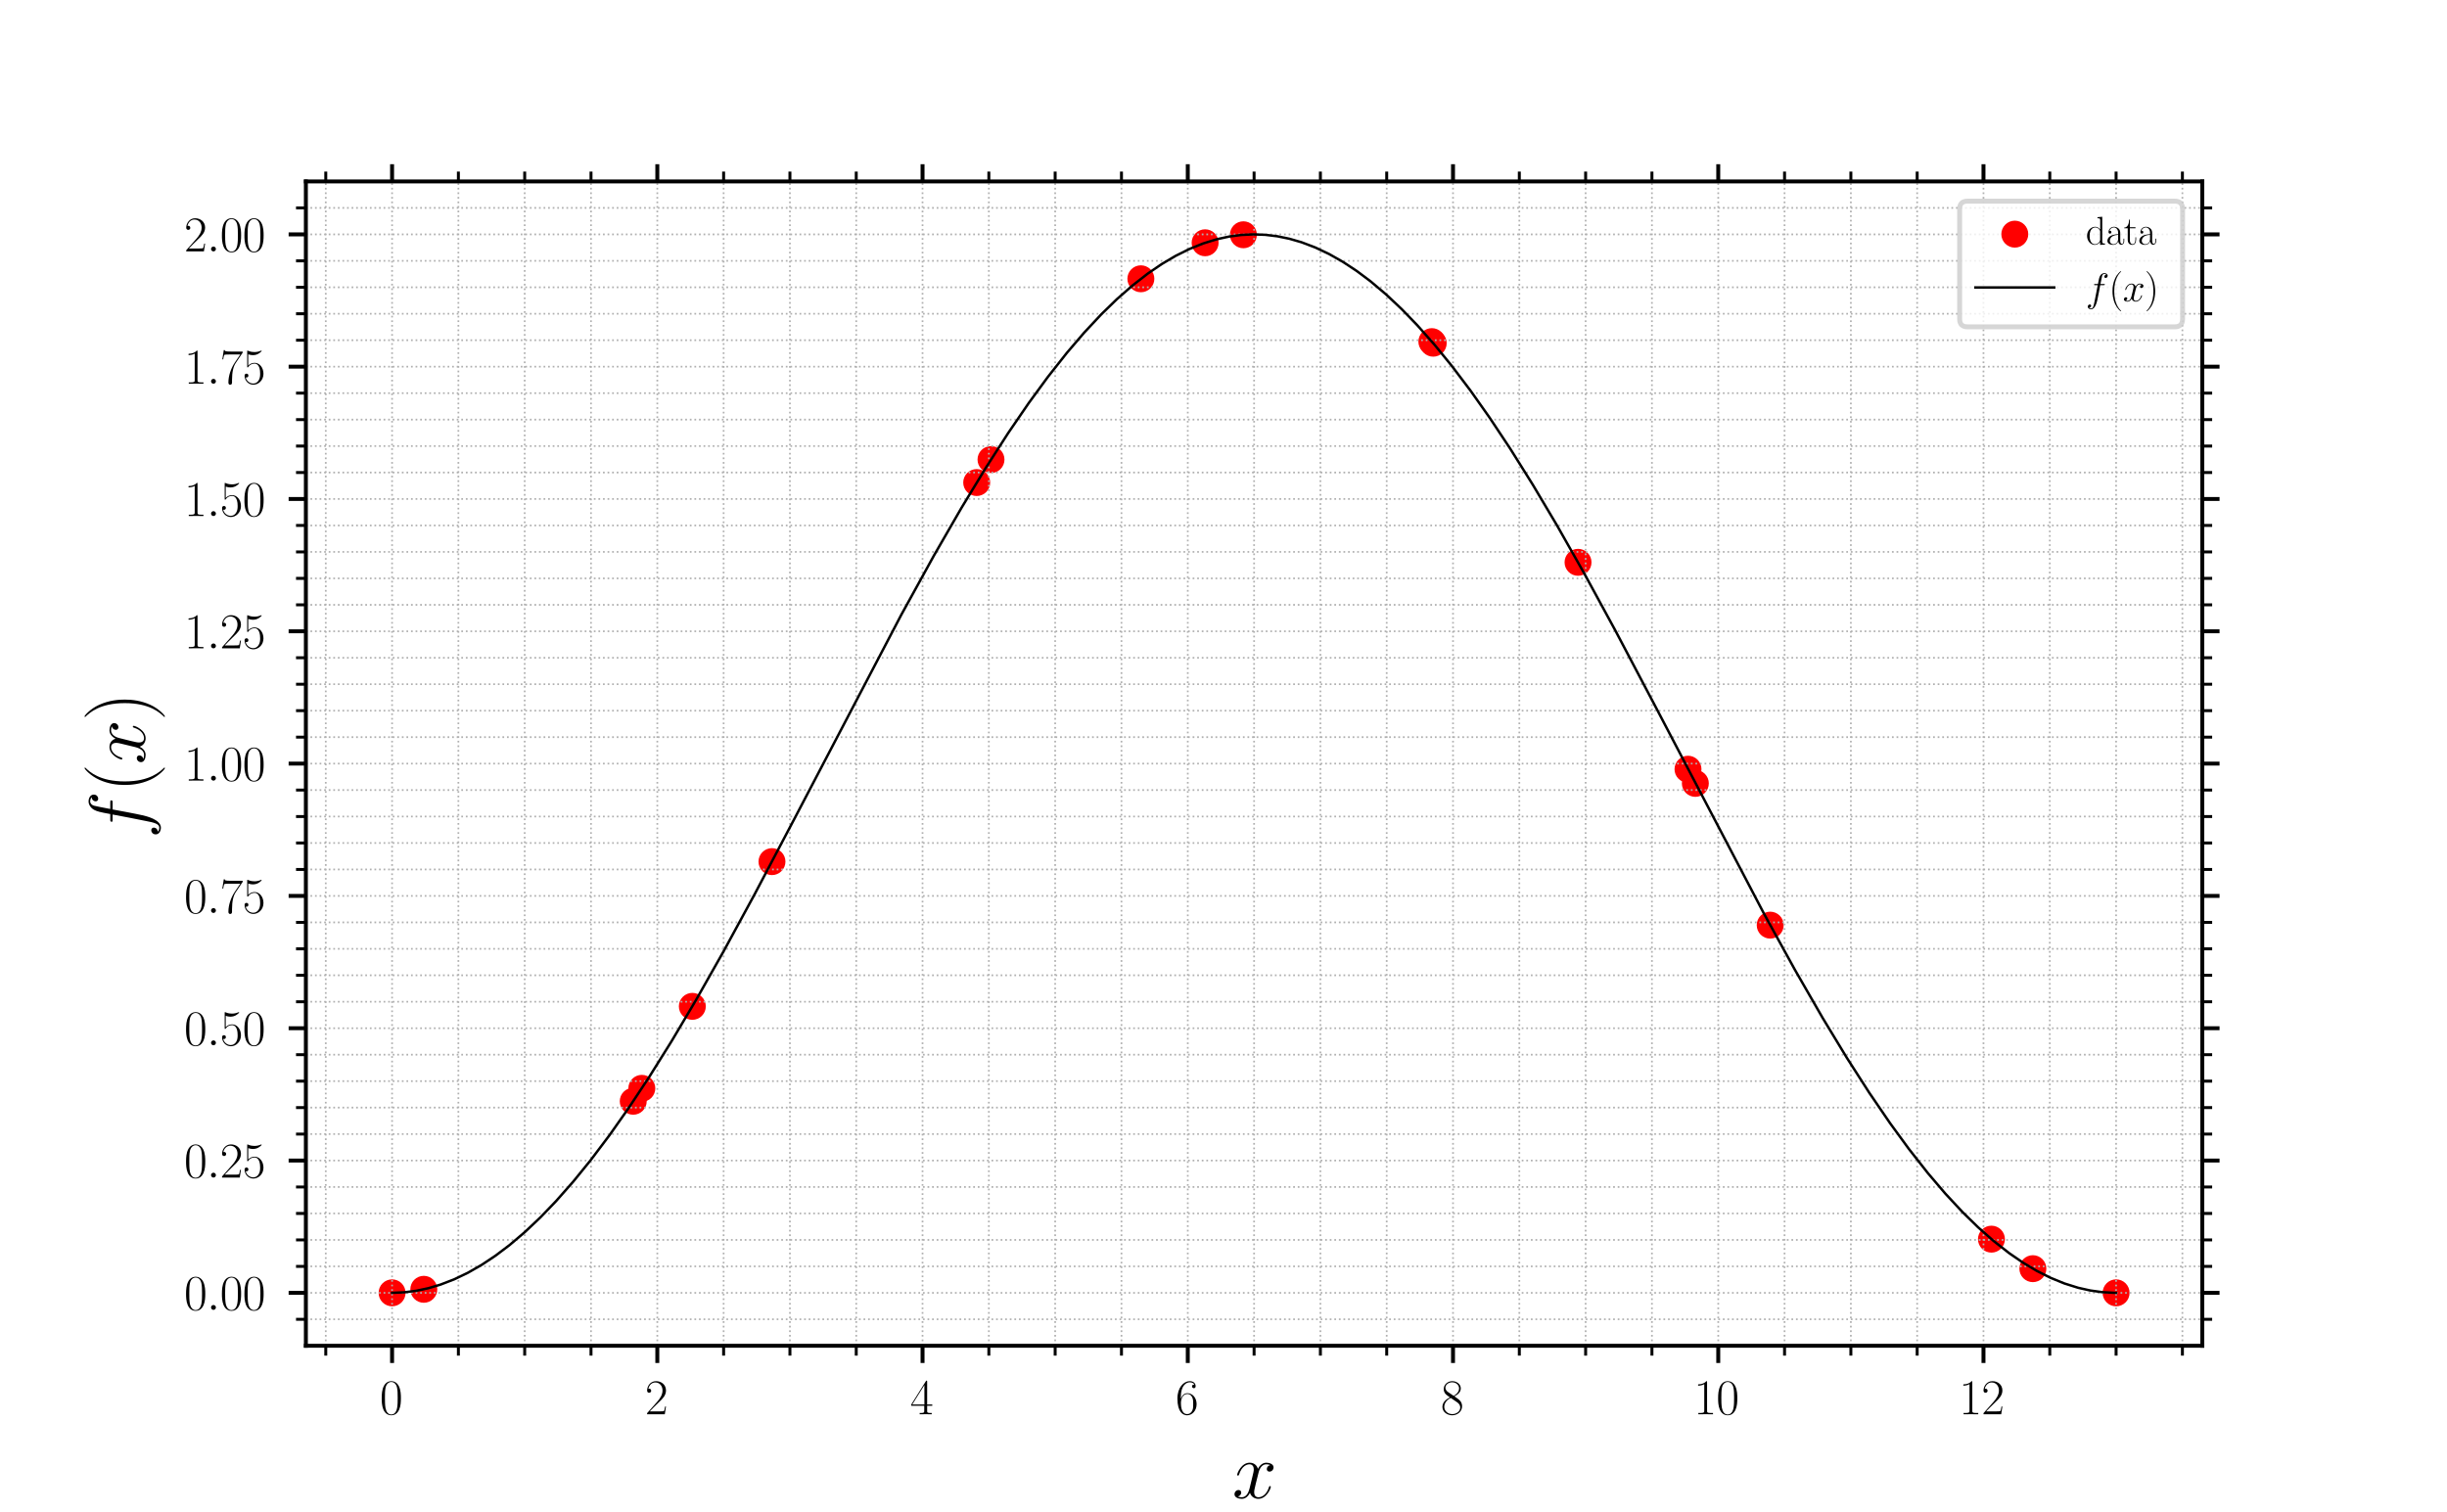 <?xml version="1.0" encoding="utf-8" standalone="no"?>
<!DOCTYPE svg PUBLIC "-//W3C//DTD SVG 1.1//EN"
  "http://www.w3.org/Graphics/SVG/1.1/DTD/svg11.dtd">
<svg xmlns:xlink="http://www.w3.org/1999/xlink" width="496.8pt" height="307.039pt" viewBox="0 0 496.8 307.039" xmlns="http://www.w3.org/2000/svg" version="1.1">
 <defs>
  <style type="text/css">*{stroke-linejoin: round; stroke-linecap: butt}</style>
 </defs>
 <g id="figure_1">
  <g id="patch_1">
   <path d="M 0 307.039 
L 496.8 307.039 
L 496.8 0 
L 0 0 
z
" style="fill: #ffffff"/>
  </g>
  <g id="axes_1">
   <g id="patch_2">
    <path d="M 62.1 273.265 
L 447.12 273.265 
L 447.12 36.845 
L 62.1 36.845 
z
" style="fill: #ffffff"/>
   </g>
   <g id="PathCollection_1">
    <defs>
     <path id="m6bc0738133" d="M 0 2.236 
C 0.593 2.236 1.162 2 1.581 1.581 
C 2 1.162 2.236 0.593 2.236 0 
C 2.236 -0.593 2 -1.162 1.581 -1.581 
C 1.162 -2 0.593 -2.236 0 -2.236 
C -0.593 -2.236 -1.162 -2 -1.581 -1.581 
C -2 -1.162 -2.236 -0.593 -2.236 0 
C -2.236 0.593 -2 1.162 -1.581 1.581 
C -1.162 2 -0.593 2.236 0 2.236 
z
" style="stroke: #ff0000"/>
    </defs>
    <g clip-path="url(#pf62a290cc5)">
     <use xlink:href="#m6bc0738133" x="79.601" y="262.519" style="fill: #ff0000; stroke: #ff0000"/>
     <use xlink:href="#m6bc0738133" x="86.042" y="261.801" style="fill: #ff0000; stroke: #ff0000"/>
     <use xlink:href="#m6bc0738133" x="128.562" y="223.617" style="fill: #ff0000; stroke: #ff0000"/>
     <use xlink:href="#m6bc0738133" x="130.305" y="220.995" style="fill: #ff0000; stroke: #ff0000"/>
     <use xlink:href="#m6bc0738133" x="140.56" y="204.347" style="fill: #ff0000; stroke: #ff0000"/>
     <use xlink:href="#m6bc0738133" x="156.728" y="174.958" style="fill: #ff0000; stroke: #ff0000"/>
     <use xlink:href="#m6bc0738133" x="201.197" y="93.317" style="fill: #ff0000; stroke: #ff0000"/>
     <use xlink:href="#m6bc0738133" x="198.293" y="97.984" style="fill: #ff0000; stroke: #ff0000"/>
     <use xlink:href="#m6bc0738133" x="231.624" y="56.609" style="fill: #ff0000; stroke: #ff0000"/>
     <use xlink:href="#m6bc0738133" x="244.668" y="49.297" style="fill: #ff0000; stroke: #ff0000"/>
     <use xlink:href="#m6bc0738133" x="252.437" y="47.672" style="fill: #ff0000; stroke: #ff0000"/>
     <use xlink:href="#m6bc0738133" x="290.703" y="69.368" style="fill: #ff0000; stroke: #ff0000"/>
     <use xlink:href="#m6bc0738133" x="290.978" y="69.689" style="fill: #ff0000; stroke: #ff0000"/>
     <use xlink:href="#m6bc0738133" x="320.38" y="114.183" style="fill: #ff0000; stroke: #ff0000"/>
     <use xlink:href="#m6bc0738133" x="342.705" y="156.193" style="fill: #ff0000; stroke: #ff0000"/>
     <use xlink:href="#m6bc0738133" x="344.197" y="159.071" style="fill: #ff0000; stroke: #ff0000"/>
     <use xlink:href="#m6bc0738133" x="359.393" y="187.855" style="fill: #ff0000; stroke: #ff0000"/>
     <use xlink:href="#m6bc0738133" x="404.31" y="251.617" style="fill: #ff0000; stroke: #ff0000"/>
     <use xlink:href="#m6bc0738133" x="412.721" y="257.612" style="fill: #ff0000; stroke: #ff0000"/>
     <use xlink:href="#m6bc0738133" x="429.619" y="262.519" style="fill: #ff0000; stroke: #ff0000"/>
    </g>
   </g>
   <g id="matplotlib.axis_1">
    <g id="xtick_1">
     <g id="line2d_1">
      <path d="M 79.601 273.265 
L 79.601 36.845 
" clip-path="url(#pf62a290cc5)" style="fill: none; stroke-dasharray: 0.35,0.578; stroke-dashoffset: 0; stroke: #b0b0b0; stroke-width: 0.35"/>
     </g>
     <g id="line2d_2">
      <defs>
       <path id="m9a55b931c9" d="M 0 0 
L 0 3.5 
" style="stroke: #000000; stroke-width: 0.8"/>
      </defs>
      <g>
       <use xlink:href="#m9a55b931c9" x="79.601" y="273.265" style="stroke: #000000; stroke-width: 0.8"/>
      </g>
     </g>
     <g id="line2d_3">
      <defs>
       <path id="mda2c287007" d="M 0 0 
L 0 -3.5 
" style="stroke: #000000; stroke-width: 0.8"/>
      </defs>
      <g>
       <use xlink:href="#mda2c287007" x="79.601" y="36.845" style="stroke: #000000; stroke-width: 0.8"/>
      </g>
     </g>
     <g id="text_1">
      <!-- $\mathdefault{0}$ -->
      <g transform="translate(77.11 287.183) scale(0.1 -0.1)">
       <defs>
        <path id="CMR17-30" d="M 2688 2038 
C 2688 2430 2682 3099 2413 3613 
C 2176 4063 1798 4224 1466 4224 
C 1158 4224 768 4082 525 3620 
C 269 3137 243 2539 243 2038 
C 243 1671 250 1112 448 623 
C 723 -39 1216 -128 1466 -128 
C 1760 -128 2208 -7 2470 604 
C 2662 1048 2688 1568 2688 2038 
z
M 1466 -26 
C 1056 -26 813 328 723 816 
C 653 1196 653 1749 653 2109 
C 653 2604 653 3015 736 3407 
C 858 3954 1216 4121 1466 4121 
C 1728 4121 2067 3947 2189 3420 
C 2272 3054 2278 2623 2278 2109 
C 2278 1691 2278 1176 2202 797 
C 2067 96 1690 -26 1466 -26 
z
" transform="scale(0.016)"/>
       </defs>
       <use xlink:href="#CMR17-30" transform="scale(0.996)"/>
      </g>
     </g>
    </g>
    <g id="xtick_2">
     <g id="line2d_4">
      <path d="M 133.45 273.265 
L 133.45 36.845 
" clip-path="url(#pf62a290cc5)" style="fill: none; stroke-dasharray: 0.35,0.578; stroke-dashoffset: 0; stroke: #b0b0b0; stroke-width: 0.35"/>
     </g>
     <g id="line2d_5">
      <g>
       <use xlink:href="#m9a55b931c9" x="133.45" y="273.265" style="stroke: #000000; stroke-width: 0.8"/>
      </g>
     </g>
     <g id="line2d_6">
      <g>
       <use xlink:href="#mda2c287007" x="133.45" y="36.845" style="stroke: #000000; stroke-width: 0.8"/>
      </g>
     </g>
     <g id="text_2">
      <!-- $\mathdefault{2}$ -->
      <g transform="translate(130.959 287.183) scale(0.1 -0.1)">
       <defs>
        <path id="CMR17-32" d="M 2669 990 
L 2554 990 
C 2490 537 2438 460 2413 422 
C 2381 371 1920 371 1830 371 
L 602 371 
C 832 620 1280 1073 1824 1596 
C 2214 1966 2669 2400 2669 3033 
C 2669 3788 2067 4224 1395 4224 
C 691 4224 262 3603 262 3027 
C 262 2777 448 2745 525 2745 
C 589 2745 781 2783 781 3007 
C 781 3206 614 3264 525 3264 
C 486 3264 448 3257 422 3244 
C 544 3788 915 4057 1306 4057 
C 1862 4057 2227 3616 2227 3033 
C 2227 2477 1901 1998 1536 1583 
L 262 147 
L 262 0 
L 2515 0 
L 2669 990 
z
" transform="scale(0.016)"/>
       </defs>
       <use xlink:href="#CMR17-32" transform="scale(0.996)"/>
      </g>
     </g>
    </g>
    <g id="xtick_3">
     <g id="line2d_7">
      <path d="M 187.299 273.265 
L 187.299 36.845 
" clip-path="url(#pf62a290cc5)" style="fill: none; stroke-dasharray: 0.35,0.578; stroke-dashoffset: 0; stroke: #b0b0b0; stroke-width: 0.35"/>
     </g>
     <g id="line2d_8">
      <g>
       <use xlink:href="#m9a55b931c9" x="187.299" y="273.265" style="stroke: #000000; stroke-width: 0.8"/>
      </g>
     </g>
     <g id="line2d_9">
      <g>
       <use xlink:href="#mda2c287007" x="187.299" y="36.845" style="stroke: #000000; stroke-width: 0.8"/>
      </g>
     </g>
     <g id="text_3">
      <!-- $\mathdefault{4}$ -->
      <g transform="translate(184.808 287.183) scale(0.1 -0.1)">
       <defs>
        <path id="CMR17-34" d="M 2150 4147 
C 2150 4281 2144 4288 2029 4288 
L 128 1254 
L 128 1088 
L 1779 1088 
L 1779 460 
C 1779 230 1766 166 1318 166 
L 1197 166 
L 1197 0 
C 1402 12 1747 12 1965 12 
C 2182 12 2528 12 2733 0 
L 2733 166 
L 2611 166 
C 2163 166 2150 230 2150 460 
L 2150 1088 
L 2803 1088 
L 2803 1254 
L 2150 1254 
L 2150 4147 
z
M 1798 3723 
L 1798 1254 
L 256 1254 
L 1798 3723 
z
" transform="scale(0.016)"/>
       </defs>
       <use xlink:href="#CMR17-34" transform="scale(0.996)"/>
      </g>
     </g>
    </g>
    <g id="xtick_4">
     <g id="line2d_10">
      <path d="M 241.148 273.265 
L 241.148 36.845 
" clip-path="url(#pf62a290cc5)" style="fill: none; stroke-dasharray: 0.35,0.578; stroke-dashoffset: 0; stroke: #b0b0b0; stroke-width: 0.35"/>
     </g>
     <g id="line2d_11">
      <g>
       <use xlink:href="#m9a55b931c9" x="241.148" y="273.265" style="stroke: #000000; stroke-width: 0.8"/>
      </g>
     </g>
     <g id="line2d_12">
      <g>
       <use xlink:href="#mda2c287007" x="241.148" y="36.845" style="stroke: #000000; stroke-width: 0.8"/>
      </g>
     </g>
     <g id="text_4">
      <!-- $\mathdefault{6}$ -->
      <g transform="translate(238.657 287.183) scale(0.1 -0.1)">
       <defs>
        <path id="CMR17-36" d="M 678 2198 
C 678 3712 1395 4076 1811 4076 
C 1946 4076 2272 4049 2400 3782 
C 2298 3782 2106 3782 2106 3558 
C 2106 3385 2246 3328 2336 3328 
C 2394 3328 2566 3353 2566 3571 
C 2566 3987 2246 4224 1805 4224 
C 1043 4224 243 3411 243 2011 
C 243 257 966 -128 1478 -128 
C 2099 -128 2688 431 2688 1295 
C 2688 2101 2170 2688 1517 2688 
C 1126 2688 838 2430 678 1979 
L 678 2198 
z
M 1478 25 
C 691 25 691 1212 691 1450 
C 691 1914 909 2585 1504 2585 
C 1613 2585 1926 2585 2138 2140 
C 2253 1889 2253 1624 2253 1302 
C 2253 954 2253 696 2118 438 
C 1978 173 1773 25 1478 25 
z
" transform="scale(0.016)"/>
       </defs>
       <use xlink:href="#CMR17-36" transform="scale(0.996)"/>
      </g>
     </g>
    </g>
    <g id="xtick_5">
     <g id="line2d_13">
      <path d="M 294.997 273.265 
L 294.997 36.845 
" clip-path="url(#pf62a290cc5)" style="fill: none; stroke-dasharray: 0.35,0.578; stroke-dashoffset: 0; stroke: #b0b0b0; stroke-width: 0.35"/>
     </g>
     <g id="line2d_14">
      <g>
       <use xlink:href="#m9a55b931c9" x="294.997" y="273.265" style="stroke: #000000; stroke-width: 0.8"/>
      </g>
     </g>
     <g id="line2d_15">
      <g>
       <use xlink:href="#mda2c287007" x="294.997" y="36.845" style="stroke: #000000; stroke-width: 0.8"/>
      </g>
     </g>
     <g id="text_5">
      <!-- $\mathdefault{8}$ -->
      <g transform="translate(292.506 287.183) scale(0.1 -0.1)">
       <defs>
        <path id="CMR17-38" d="M 1741 2289 
C 2144 2494 2554 2803 2554 3298 
C 2554 3884 1990 4224 1472 4224 
C 890 4224 378 3800 378 3215 
C 378 3054 416 2777 666 2533 
C 730 2469 998 2276 1171 2154 
C 883 2006 211 1652 211 945 
C 211 282 838 -128 1459 -128 
C 2144 -128 2720 366 2720 1022 
C 2720 1607 2330 1877 2074 2051 
L 1741 2289 
z
M 902 2855 
C 851 2887 595 3086 595 3388 
C 595 3781 998 4076 1459 4076 
C 1965 4076 2336 3716 2336 3298 
C 2336 2700 1670 2359 1638 2359 
C 1632 2359 1626 2359 1574 2398 
L 902 2855 
z
M 2080 1536 
C 2176 1466 2483 1253 2483 861 
C 2483 385 2010 25 1472 25 
C 890 25 448 443 448 951 
C 448 1459 838 1884 1280 2083 
L 2080 1536 
z
" transform="scale(0.016)"/>
       </defs>
       <use xlink:href="#CMR17-38" transform="scale(0.996)"/>
      </g>
     </g>
    </g>
    <g id="xtick_6">
     <g id="line2d_16">
      <path d="M 348.846 273.265 
L 348.846 36.845 
" clip-path="url(#pf62a290cc5)" style="fill: none; stroke-dasharray: 0.35,0.578; stroke-dashoffset: 0; stroke: #b0b0b0; stroke-width: 0.35"/>
     </g>
     <g id="line2d_17">
      <g>
       <use xlink:href="#m9a55b931c9" x="348.846" y="273.265" style="stroke: #000000; stroke-width: 0.8"/>
      </g>
     </g>
     <g id="line2d_18">
      <g>
       <use xlink:href="#mda2c287007" x="348.846" y="36.845" style="stroke: #000000; stroke-width: 0.8"/>
      </g>
     </g>
     <g id="text_6">
      <!-- $\mathdefault{10}$ -->
      <g transform="translate(343.864 287.183) scale(0.1 -0.1)">
       <defs>
        <path id="CMR17-31" d="M 1702 4083 
C 1702 4217 1696 4224 1606 4224 
C 1357 3927 979 3833 621 3820 
C 602 3820 570 3820 563 3808 
C 557 3795 557 3782 557 3648 
C 755 3648 1088 3686 1344 3839 
L 1344 467 
C 1344 243 1331 166 781 166 
L 589 166 
L 589 0 
C 896 6 1216 12 1523 12 
C 1830 12 2150 6 2458 0 
L 2458 166 
L 2266 166 
C 1715 166 1702 236 1702 467 
L 1702 4083 
z
" transform="scale(0.016)"/>
       </defs>
       <use xlink:href="#CMR17-31" transform="scale(0.996)"/>
       <use xlink:href="#CMR17-30" transform="translate(45.69 0) scale(0.996)"/>
      </g>
     </g>
    </g>
    <g id="xtick_7">
     <g id="line2d_19">
      <path d="M 402.695 273.265 
L 402.695 36.845 
" clip-path="url(#pf62a290cc5)" style="fill: none; stroke-dasharray: 0.35,0.578; stroke-dashoffset: 0; stroke: #b0b0b0; stroke-width: 0.35"/>
     </g>
     <g id="line2d_20">
      <g>
       <use xlink:href="#m9a55b931c9" x="402.695" y="273.265" style="stroke: #000000; stroke-width: 0.8"/>
      </g>
     </g>
     <g id="line2d_21">
      <g>
       <use xlink:href="#mda2c287007" x="402.695" y="36.845" style="stroke: #000000; stroke-width: 0.8"/>
      </g>
     </g>
     <g id="text_7">
      <!-- $\mathdefault{12}$ -->
      <g transform="translate(397.713 287.183) scale(0.1 -0.1)">
       <use xlink:href="#CMR17-31" transform="scale(0.996)"/>
       <use xlink:href="#CMR17-32" transform="translate(45.69 0) scale(0.996)"/>
      </g>
     </g>
    </g>
    <g id="xtick_8">
     <g id="line2d_22">
      <path d="M 66.139 273.265 
L 66.139 36.845 
" clip-path="url(#pf62a290cc5)" style="fill: none; stroke-dasharray: 0.35,0.578; stroke-dashoffset: 0; stroke: #b0b0b0; stroke-width: 0.35"/>
     </g>
     <g id="line2d_23">
      <defs>
       <path id="m9d33658f8c" d="M 0 0 
L 0 2 
" style="stroke: #000000; stroke-width: 0.6"/>
      </defs>
      <g>
       <use xlink:href="#m9d33658f8c" x="66.139" y="273.265" style="stroke: #000000; stroke-width: 0.6"/>
      </g>
     </g>
     <g id="line2d_24">
      <defs>
       <path id="mc6aecfa0c1" d="M 0 0 
L 0 -2 
" style="stroke: #000000; stroke-width: 0.6"/>
      </defs>
      <g>
       <use xlink:href="#mc6aecfa0c1" x="66.139" y="36.845" style="stroke: #000000; stroke-width: 0.6"/>
      </g>
     </g>
    </g>
    <g id="xtick_9">
     <g id="line2d_25">
      <path d="M 93.063 273.265 
L 93.063 36.845 
" clip-path="url(#pf62a290cc5)" style="fill: none; stroke-dasharray: 0.35,0.578; stroke-dashoffset: 0; stroke: #b0b0b0; stroke-width: 0.35"/>
     </g>
     <g id="line2d_26">
      <g>
       <use xlink:href="#m9d33658f8c" x="93.063" y="273.265" style="stroke: #000000; stroke-width: 0.6"/>
      </g>
     </g>
     <g id="line2d_27">
      <g>
       <use xlink:href="#mc6aecfa0c1" x="93.063" y="36.845" style="stroke: #000000; stroke-width: 0.6"/>
      </g>
     </g>
    </g>
    <g id="xtick_10">
     <g id="line2d_28">
      <path d="M 106.525 273.265 
L 106.525 36.845 
" clip-path="url(#pf62a290cc5)" style="fill: none; stroke-dasharray: 0.35,0.578; stroke-dashoffset: 0; stroke: #b0b0b0; stroke-width: 0.35"/>
     </g>
     <g id="line2d_29">
      <g>
       <use xlink:href="#m9d33658f8c" x="106.525" y="273.265" style="stroke: #000000; stroke-width: 0.6"/>
      </g>
     </g>
     <g id="line2d_30">
      <g>
       <use xlink:href="#mc6aecfa0c1" x="106.525" y="36.845" style="stroke: #000000; stroke-width: 0.6"/>
      </g>
     </g>
    </g>
    <g id="xtick_11">
     <g id="line2d_31">
      <path d="M 119.988 273.265 
L 119.988 36.845 
" clip-path="url(#pf62a290cc5)" style="fill: none; stroke-dasharray: 0.35,0.578; stroke-dashoffset: 0; stroke: #b0b0b0; stroke-width: 0.35"/>
     </g>
     <g id="line2d_32">
      <g>
       <use xlink:href="#m9d33658f8c" x="119.988" y="273.265" style="stroke: #000000; stroke-width: 0.6"/>
      </g>
     </g>
     <g id="line2d_33">
      <g>
       <use xlink:href="#mc6aecfa0c1" x="119.988" y="36.845" style="stroke: #000000; stroke-width: 0.6"/>
      </g>
     </g>
    </g>
    <g id="xtick_12">
     <g id="line2d_34">
      <path d="M 146.912 273.265 
L 146.912 36.845 
" clip-path="url(#pf62a290cc5)" style="fill: none; stroke-dasharray: 0.35,0.578; stroke-dashoffset: 0; stroke: #b0b0b0; stroke-width: 0.35"/>
     </g>
     <g id="line2d_35">
      <g>
       <use xlink:href="#m9d33658f8c" x="146.912" y="273.265" style="stroke: #000000; stroke-width: 0.6"/>
      </g>
     </g>
     <g id="line2d_36">
      <g>
       <use xlink:href="#mc6aecfa0c1" x="146.912" y="36.845" style="stroke: #000000; stroke-width: 0.6"/>
      </g>
     </g>
    </g>
    <g id="xtick_13">
     <g id="line2d_37">
      <path d="M 160.374 273.265 
L 160.374 36.845 
" clip-path="url(#pf62a290cc5)" style="fill: none; stroke-dasharray: 0.35,0.578; stroke-dashoffset: 0; stroke: #b0b0b0; stroke-width: 0.35"/>
     </g>
     <g id="line2d_38">
      <g>
       <use xlink:href="#m9d33658f8c" x="160.374" y="273.265" style="stroke: #000000; stroke-width: 0.6"/>
      </g>
     </g>
     <g id="line2d_39">
      <g>
       <use xlink:href="#mc6aecfa0c1" x="160.374" y="36.845" style="stroke: #000000; stroke-width: 0.6"/>
      </g>
     </g>
    </g>
    <g id="xtick_14">
     <g id="line2d_40">
      <path d="M 173.837 273.265 
L 173.837 36.845 
" clip-path="url(#pf62a290cc5)" style="fill: none; stroke-dasharray: 0.35,0.578; stroke-dashoffset: 0; stroke: #b0b0b0; stroke-width: 0.35"/>
     </g>
     <g id="line2d_41">
      <g>
       <use xlink:href="#m9d33658f8c" x="173.837" y="273.265" style="stroke: #000000; stroke-width: 0.6"/>
      </g>
     </g>
     <g id="line2d_42">
      <g>
       <use xlink:href="#mc6aecfa0c1" x="173.837" y="36.845" style="stroke: #000000; stroke-width: 0.6"/>
      </g>
     </g>
    </g>
    <g id="xtick_15">
     <g id="line2d_43">
      <path d="M 200.761 273.265 
L 200.761 36.845 
" clip-path="url(#pf62a290cc5)" style="fill: none; stroke-dasharray: 0.35,0.578; stroke-dashoffset: 0; stroke: #b0b0b0; stroke-width: 0.35"/>
     </g>
     <g id="line2d_44">
      <g>
       <use xlink:href="#m9d33658f8c" x="200.761" y="273.265" style="stroke: #000000; stroke-width: 0.6"/>
      </g>
     </g>
     <g id="line2d_45">
      <g>
       <use xlink:href="#mc6aecfa0c1" x="200.761" y="36.845" style="stroke: #000000; stroke-width: 0.6"/>
      </g>
     </g>
    </g>
    <g id="xtick_16">
     <g id="line2d_46">
      <path d="M 214.223 273.265 
L 214.223 36.845 
" clip-path="url(#pf62a290cc5)" style="fill: none; stroke-dasharray: 0.35,0.578; stroke-dashoffset: 0; stroke: #b0b0b0; stroke-width: 0.35"/>
     </g>
     <g id="line2d_47">
      <g>
       <use xlink:href="#m9d33658f8c" x="214.223" y="273.265" style="stroke: #000000; stroke-width: 0.6"/>
      </g>
     </g>
     <g id="line2d_48">
      <g>
       <use xlink:href="#mc6aecfa0c1" x="214.223" y="36.845" style="stroke: #000000; stroke-width: 0.6"/>
      </g>
     </g>
    </g>
    <g id="xtick_17">
     <g id="line2d_49">
      <path d="M 227.686 273.265 
L 227.686 36.845 
" clip-path="url(#pf62a290cc5)" style="fill: none; stroke-dasharray: 0.35,0.578; stroke-dashoffset: 0; stroke: #b0b0b0; stroke-width: 0.35"/>
     </g>
     <g id="line2d_50">
      <g>
       <use xlink:href="#m9d33658f8c" x="227.686" y="273.265" style="stroke: #000000; stroke-width: 0.6"/>
      </g>
     </g>
     <g id="line2d_51">
      <g>
       <use xlink:href="#mc6aecfa0c1" x="227.686" y="36.845" style="stroke: #000000; stroke-width: 0.6"/>
      </g>
     </g>
    </g>
    <g id="xtick_18">
     <g id="line2d_52">
      <path d="M 254.61 273.265 
L 254.61 36.845 
" clip-path="url(#pf62a290cc5)" style="fill: none; stroke-dasharray: 0.35,0.578; stroke-dashoffset: 0; stroke: #b0b0b0; stroke-width: 0.35"/>
     </g>
     <g id="line2d_53">
      <g>
       <use xlink:href="#m9d33658f8c" x="254.61" y="273.265" style="stroke: #000000; stroke-width: 0.6"/>
      </g>
     </g>
     <g id="line2d_54">
      <g>
       <use xlink:href="#mc6aecfa0c1" x="254.61" y="36.845" style="stroke: #000000; stroke-width: 0.6"/>
      </g>
     </g>
    </g>
    <g id="xtick_19">
     <g id="line2d_55">
      <path d="M 268.072 273.265 
L 268.072 36.845 
" clip-path="url(#pf62a290cc5)" style="fill: none; stroke-dasharray: 0.35,0.578; stroke-dashoffset: 0; stroke: #b0b0b0; stroke-width: 0.35"/>
     </g>
     <g id="line2d_56">
      <g>
       <use xlink:href="#m9d33658f8c" x="268.072" y="273.265" style="stroke: #000000; stroke-width: 0.6"/>
      </g>
     </g>
     <g id="line2d_57">
      <g>
       <use xlink:href="#mc6aecfa0c1" x="268.072" y="36.845" style="stroke: #000000; stroke-width: 0.6"/>
      </g>
     </g>
    </g>
    <g id="xtick_20">
     <g id="line2d_58">
      <path d="M 281.534 273.265 
L 281.534 36.845 
" clip-path="url(#pf62a290cc5)" style="fill: none; stroke-dasharray: 0.35,0.578; stroke-dashoffset: 0; stroke: #b0b0b0; stroke-width: 0.35"/>
     </g>
     <g id="line2d_59">
      <g>
       <use xlink:href="#m9d33658f8c" x="281.534" y="273.265" style="stroke: #000000; stroke-width: 0.6"/>
      </g>
     </g>
     <g id="line2d_60">
      <g>
       <use xlink:href="#mc6aecfa0c1" x="281.534" y="36.845" style="stroke: #000000; stroke-width: 0.6"/>
      </g>
     </g>
    </g>
    <g id="xtick_21">
     <g id="line2d_61">
      <path d="M 308.459 273.265 
L 308.459 36.845 
" clip-path="url(#pf62a290cc5)" style="fill: none; stroke-dasharray: 0.35,0.578; stroke-dashoffset: 0; stroke: #b0b0b0; stroke-width: 0.35"/>
     </g>
     <g id="line2d_62">
      <g>
       <use xlink:href="#m9d33658f8c" x="308.459" y="273.265" style="stroke: #000000; stroke-width: 0.6"/>
      </g>
     </g>
     <g id="line2d_63">
      <g>
       <use xlink:href="#mc6aecfa0c1" x="308.459" y="36.845" style="stroke: #000000; stroke-width: 0.6"/>
      </g>
     </g>
    </g>
    <g id="xtick_22">
     <g id="line2d_64">
      <path d="M 321.921 273.265 
L 321.921 36.845 
" clip-path="url(#pf62a290cc5)" style="fill: none; stroke-dasharray: 0.35,0.578; stroke-dashoffset: 0; stroke: #b0b0b0; stroke-width: 0.35"/>
     </g>
     <g id="line2d_65">
      <g>
       <use xlink:href="#m9d33658f8c" x="321.921" y="273.265" style="stroke: #000000; stroke-width: 0.6"/>
      </g>
     </g>
     <g id="line2d_66">
      <g>
       <use xlink:href="#mc6aecfa0c1" x="321.921" y="36.845" style="stroke: #000000; stroke-width: 0.6"/>
      </g>
     </g>
    </g>
    <g id="xtick_23">
     <g id="line2d_67">
      <path d="M 335.383 273.265 
L 335.383 36.845 
" clip-path="url(#pf62a290cc5)" style="fill: none; stroke-dasharray: 0.35,0.578; stroke-dashoffset: 0; stroke: #b0b0b0; stroke-width: 0.35"/>
     </g>
     <g id="line2d_68">
      <g>
       <use xlink:href="#m9d33658f8c" x="335.383" y="273.265" style="stroke: #000000; stroke-width: 0.6"/>
      </g>
     </g>
     <g id="line2d_69">
      <g>
       <use xlink:href="#mc6aecfa0c1" x="335.383" y="36.845" style="stroke: #000000; stroke-width: 0.6"/>
      </g>
     </g>
    </g>
    <g id="xtick_24">
     <g id="line2d_70">
      <path d="M 362.308 273.265 
L 362.308 36.845 
" clip-path="url(#pf62a290cc5)" style="fill: none; stroke-dasharray: 0.35,0.578; stroke-dashoffset: 0; stroke: #b0b0b0; stroke-width: 0.35"/>
     </g>
     <g id="line2d_71">
      <g>
       <use xlink:href="#m9d33658f8c" x="362.308" y="273.265" style="stroke: #000000; stroke-width: 0.6"/>
      </g>
     </g>
     <g id="line2d_72">
      <g>
       <use xlink:href="#mc6aecfa0c1" x="362.308" y="36.845" style="stroke: #000000; stroke-width: 0.6"/>
      </g>
     </g>
    </g>
    <g id="xtick_25">
     <g id="line2d_73">
      <path d="M 375.77 273.265 
L 375.77 36.845 
" clip-path="url(#pf62a290cc5)" style="fill: none; stroke-dasharray: 0.35,0.578; stroke-dashoffset: 0; stroke: #b0b0b0; stroke-width: 0.35"/>
     </g>
     <g id="line2d_74">
      <g>
       <use xlink:href="#m9d33658f8c" x="375.77" y="273.265" style="stroke: #000000; stroke-width: 0.6"/>
      </g>
     </g>
     <g id="line2d_75">
      <g>
       <use xlink:href="#mc6aecfa0c1" x="375.77" y="36.845" style="stroke: #000000; stroke-width: 0.6"/>
      </g>
     </g>
    </g>
    <g id="xtick_26">
     <g id="line2d_76">
      <path d="M 389.232 273.265 
L 389.232 36.845 
" clip-path="url(#pf62a290cc5)" style="fill: none; stroke-dasharray: 0.35,0.578; stroke-dashoffset: 0; stroke: #b0b0b0; stroke-width: 0.35"/>
     </g>
     <g id="line2d_77">
      <g>
       <use xlink:href="#m9d33658f8c" x="389.232" y="273.265" style="stroke: #000000; stroke-width: 0.6"/>
      </g>
     </g>
     <g id="line2d_78">
      <g>
       <use xlink:href="#mc6aecfa0c1" x="389.232" y="36.845" style="stroke: #000000; stroke-width: 0.6"/>
      </g>
     </g>
    </g>
    <g id="xtick_27">
     <g id="line2d_79">
      <path d="M 416.157 273.265 
L 416.157 36.845 
" clip-path="url(#pf62a290cc5)" style="fill: none; stroke-dasharray: 0.35,0.578; stroke-dashoffset: 0; stroke: #b0b0b0; stroke-width: 0.35"/>
     </g>
     <g id="line2d_80">
      <g>
       <use xlink:href="#m9d33658f8c" x="416.157" y="273.265" style="stroke: #000000; stroke-width: 0.6"/>
      </g>
     </g>
     <g id="line2d_81">
      <g>
       <use xlink:href="#mc6aecfa0c1" x="416.157" y="36.845" style="stroke: #000000; stroke-width: 0.6"/>
      </g>
     </g>
    </g>
    <g id="xtick_28">
     <g id="line2d_82">
      <path d="M 429.619 273.265 
L 429.619 36.845 
" clip-path="url(#pf62a290cc5)" style="fill: none; stroke-dasharray: 0.35,0.578; stroke-dashoffset: 0; stroke: #b0b0b0; stroke-width: 0.35"/>
     </g>
     <g id="line2d_83">
      <g>
       <use xlink:href="#m9d33658f8c" x="429.619" y="273.265" style="stroke: #000000; stroke-width: 0.6"/>
      </g>
     </g>
     <g id="line2d_84">
      <g>
       <use xlink:href="#mc6aecfa0c1" x="429.619" y="36.845" style="stroke: #000000; stroke-width: 0.6"/>
      </g>
     </g>
    </g>
    <g id="xtick_29">
     <g id="line2d_85">
      <path d="M 443.081 273.265 
L 443.081 36.845 
" clip-path="url(#pf62a290cc5)" style="fill: none; stroke-dasharray: 0.35,0.578; stroke-dashoffset: 0; stroke: #b0b0b0; stroke-width: 0.35"/>
     </g>
     <g id="line2d_86">
      <g>
       <use xlink:href="#m9d33658f8c" x="443.081" y="273.265" style="stroke: #000000; stroke-width: 0.6"/>
      </g>
     </g>
     <g id="line2d_87">
      <g>
       <use xlink:href="#mc6aecfa0c1" x="443.081" y="36.845" style="stroke: #000000; stroke-width: 0.6"/>
      </g>
     </g>
    </g>
    <g id="text_8">
     <!-- $x$ -->
     <g transform="translate(250.175 304.19) scale(0.16 -0.16)">
      <defs>
       <path id="CMMI12-78" d="M 3034 2624 
C 2829 2585 2752 2431 2752 2310 
C 2752 2156 2874 2105 2963 2105 
C 3155 2105 3290 2271 3290 2444 
C 3290 2694 2982 2816 2714 2816 
C 2323 2816 2106 2451 2048 2329 
C 1901 2790 1504 2816 1389 2816 
C 736 2816 390 1993 390 1849 
C 390 1823 416 1790 461 1790 
C 512 1790 525 1829 538 1855 
C 755 2572 1184 2687 1370 2687 
C 1658 2687 1715 2438 1715 2284 
C 1715 2143 1677 1993 1600 1678 
L 1382 778 
C 1286 390 1101 64 762 64 
C 730 64 570 64 435 126 
C 666 166 717 358 717 435 
C 717 563 621 640 499 640 
C 346 640 179 505 179 300 
C 179 57 480 -64 755 -64 
C 1062 -64 1280 153 1414 415 
C 1517 64 1837 -64 2074 -64 
C 2726 -64 3072 751 3072 896 
C 3072 929 3046 955 3008 955 
C 2950 955 2944 922 2925 870 
C 2752 300 2381 64 2093 64 
C 1869 64 1747 204 1747 467 
C 1747 607 1773 712 1875 1146 
L 2099 2039 
C 2195 2425 2413 2687 2707 2687 
C 2720 2687 2899 2687 3034 2624 
z
" transform="scale(0.016)"/>
      </defs>
      <use xlink:href="#CMMI12-78" transform="scale(0.996)"/>
     </g>
    </g>
   </g>
   <g id="matplotlib.axis_2">
    <g id="ytick_1">
     <g id="line2d_88">
      <path d="M 62.1 262.519 
L 447.12 262.519 
" clip-path="url(#pf62a290cc5)" style="fill: none; stroke-dasharray: 0.35,0.578; stroke-dashoffset: 0; stroke: #b0b0b0; stroke-width: 0.35"/>
     </g>
     <g id="line2d_89">
      <defs>
       <path id="m0c055b4b4f" d="M 0 0 
L -3.5 0 
" style="stroke: #000000; stroke-width: 0.8"/>
      </defs>
      <g>
       <use xlink:href="#m0c055b4b4f" x="62.1" y="262.519" style="stroke: #000000; stroke-width: 0.8"/>
      </g>
     </g>
     <g id="line2d_90">
      <defs>
       <path id="m2dac5e48d9" d="M 0 0 
L 3.5 0 
" style="stroke: #000000; stroke-width: 0.8"/>
      </defs>
      <g>
       <use xlink:href="#m2dac5e48d9" x="447.12" y="262.519" style="stroke: #000000; stroke-width: 0.8"/>
      </g>
     </g>
     <g id="text_9">
      <!-- $\mathdefault{0.00}$ -->
      <g transform="translate(37.389 265.978) scale(0.1 -0.1)">
       <defs>
        <path id="CMMI12-3a" d="M 1178 307 
C 1178 492 1024 620 870 620 
C 685 620 557 467 557 313 
C 557 128 710 0 864 0 
C 1050 0 1178 153 1178 307 
z
" transform="scale(0.016)"/>
       </defs>
       <use xlink:href="#CMR17-30" transform="scale(0.996)"/>
       <use xlink:href="#CMMI12-3a" transform="translate(45.69 0) scale(0.996)"/>
       <use xlink:href="#CMR17-30" transform="translate(72.788 0) scale(0.996)"/>
       <use xlink:href="#CMR17-30" transform="translate(118.478 0) scale(0.996)"/>
      </g>
     </g>
    </g>
    <g id="ytick_2">
     <g id="line2d_91">
      <path d="M 62.1 235.653 
L 447.12 235.653 
" clip-path="url(#pf62a290cc5)" style="fill: none; stroke-dasharray: 0.35,0.578; stroke-dashoffset: 0; stroke: #b0b0b0; stroke-width: 0.35"/>
     </g>
     <g id="line2d_92">
      <g>
       <use xlink:href="#m0c055b4b4f" x="62.1" y="235.653" style="stroke: #000000; stroke-width: 0.8"/>
      </g>
     </g>
     <g id="line2d_93">
      <g>
       <use xlink:href="#m2dac5e48d9" x="447.12" y="235.653" style="stroke: #000000; stroke-width: 0.8"/>
      </g>
     </g>
     <g id="text_10">
      <!-- $\mathdefault{0.25}$ -->
      <g transform="translate(37.389 239.112) scale(0.1 -0.1)">
       <defs>
        <path id="CMR17-35" d="M 730 3750 
C 794 3724 1056 3641 1325 3641 
C 1920 3641 2246 3961 2432 4140 
C 2432 4191 2432 4224 2394 4224 
C 2387 4224 2374 4224 2323 4198 
C 2099 4102 1837 4032 1517 4032 
C 1325 4032 1037 4055 723 4191 
C 653 4224 640 4224 634 4224 
C 602 4224 595 4217 595 4090 
L 595 2231 
C 595 2113 595 2080 659 2080 
C 691 2080 704 2093 736 2139 
C 941 2435 1222 2560 1542 2560 
C 1766 2560 2246 2415 2246 1293 
C 2246 1087 2246 716 2054 422 
C 1894 159 1645 25 1370 25 
C 947 25 518 319 403 812 
C 429 806 480 793 506 793 
C 589 793 749 838 749 1036 
C 749 1209 627 1280 506 1280 
C 358 1280 262 1190 262 1011 
C 262 454 704 -128 1382 -128 
C 2042 -128 2669 441 2669 1267 
C 2669 2054 2170 2662 1549 2662 
C 1222 2662 947 2540 730 2304 
L 730 3750 
z
" transform="scale(0.016)"/>
       </defs>
       <use xlink:href="#CMR17-30" transform="scale(0.996)"/>
       <use xlink:href="#CMMI12-3a" transform="translate(45.69 0) scale(0.996)"/>
       <use xlink:href="#CMR17-32" transform="translate(72.788 0) scale(0.996)"/>
       <use xlink:href="#CMR17-35" transform="translate(118.478 0) scale(0.996)"/>
      </g>
     </g>
    </g>
    <g id="ytick_3">
     <g id="line2d_94">
      <path d="M 62.1 208.787 
L 447.12 208.787 
" clip-path="url(#pf62a290cc5)" style="fill: none; stroke-dasharray: 0.35,0.578; stroke-dashoffset: 0; stroke: #b0b0b0; stroke-width: 0.35"/>
     </g>
     <g id="line2d_95">
      <g>
       <use xlink:href="#m0c055b4b4f" x="62.1" y="208.787" style="stroke: #000000; stroke-width: 0.8"/>
      </g>
     </g>
     <g id="line2d_96">
      <g>
       <use xlink:href="#m2dac5e48d9" x="447.12" y="208.787" style="stroke: #000000; stroke-width: 0.8"/>
      </g>
     </g>
     <g id="text_11">
      <!-- $\mathdefault{0.50}$ -->
      <g transform="translate(37.389 212.246) scale(0.1 -0.1)">
       <use xlink:href="#CMR17-30" transform="scale(0.996)"/>
       <use xlink:href="#CMMI12-3a" transform="translate(45.69 0) scale(0.996)"/>
       <use xlink:href="#CMR17-35" transform="translate(72.788 0) scale(0.996)"/>
       <use xlink:href="#CMR17-30" transform="translate(118.478 0) scale(0.996)"/>
      </g>
     </g>
    </g>
    <g id="ytick_4">
     <g id="line2d_97">
      <path d="M 62.1 181.921 
L 447.12 181.921 
" clip-path="url(#pf62a290cc5)" style="fill: none; stroke-dasharray: 0.35,0.578; stroke-dashoffset: 0; stroke: #b0b0b0; stroke-width: 0.35"/>
     </g>
     <g id="line2d_98">
      <g>
       <use xlink:href="#m0c055b4b4f" x="62.1" y="181.921" style="stroke: #000000; stroke-width: 0.8"/>
      </g>
     </g>
     <g id="line2d_99">
      <g>
       <use xlink:href="#m2dac5e48d9" x="447.12" y="181.921" style="stroke: #000000; stroke-width: 0.8"/>
      </g>
     </g>
     <g id="text_12">
      <!-- $\mathdefault{0.75}$ -->
      <g transform="translate(37.389 185.38) scale(0.1 -0.1)">
       <defs>
        <path id="CMR17-37" d="M 2886 3955 
L 2886 4096 
L 1382 4096 
C 634 4096 621 4166 595 4288 
L 480 4288 
L 294 3104 
L 410 3104 
C 429 3226 474 3552 550 3673 
C 589 3724 1062 3724 1171 3724 
L 2579 3724 
L 1869 2670 
C 1395 1961 1069 1003 1069 166 
C 1069 89 1069 -128 1299 -128 
C 1530 -128 1530 89 1530 172 
L 1530 466 
C 1530 1514 1709 2204 2003 2644 
L 2886 3955 
z
" transform="scale(0.016)"/>
       </defs>
       <use xlink:href="#CMR17-30" transform="scale(0.996)"/>
       <use xlink:href="#CMMI12-3a" transform="translate(45.69 0) scale(0.996)"/>
       <use xlink:href="#CMR17-37" transform="translate(72.788 0) scale(0.996)"/>
       <use xlink:href="#CMR17-35" transform="translate(118.478 0) scale(0.996)"/>
      </g>
     </g>
    </g>
    <g id="ytick_5">
     <g id="line2d_100">
      <path d="M 62.1 155.055 
L 447.12 155.055 
" clip-path="url(#pf62a290cc5)" style="fill: none; stroke-dasharray: 0.35,0.578; stroke-dashoffset: 0; stroke: #b0b0b0; stroke-width: 0.35"/>
     </g>
     <g id="line2d_101">
      <g>
       <use xlink:href="#m0c055b4b4f" x="62.1" y="155.055" style="stroke: #000000; stroke-width: 0.8"/>
      </g>
     </g>
     <g id="line2d_102">
      <g>
       <use xlink:href="#m2dac5e48d9" x="447.12" y="155.055" style="stroke: #000000; stroke-width: 0.8"/>
      </g>
     </g>
     <g id="text_13">
      <!-- $\mathdefault{1.00}$ -->
      <g transform="translate(37.389 158.514) scale(0.1 -0.1)">
       <use xlink:href="#CMR17-31" transform="scale(0.996)"/>
       <use xlink:href="#CMMI12-3a" transform="translate(45.69 0) scale(0.996)"/>
       <use xlink:href="#CMR17-30" transform="translate(72.788 0) scale(0.996)"/>
       <use xlink:href="#CMR17-30" transform="translate(118.478 0) scale(0.996)"/>
      </g>
     </g>
    </g>
    <g id="ytick_6">
     <g id="line2d_103">
      <path d="M 62.1 128.189 
L 447.12 128.189 
" clip-path="url(#pf62a290cc5)" style="fill: none; stroke-dasharray: 0.35,0.578; stroke-dashoffset: 0; stroke: #b0b0b0; stroke-width: 0.35"/>
     </g>
     <g id="line2d_104">
      <g>
       <use xlink:href="#m0c055b4b4f" x="62.1" y="128.189" style="stroke: #000000; stroke-width: 0.8"/>
      </g>
     </g>
     <g id="line2d_105">
      <g>
       <use xlink:href="#m2dac5e48d9" x="447.12" y="128.189" style="stroke: #000000; stroke-width: 0.8"/>
      </g>
     </g>
     <g id="text_14">
      <!-- $\mathdefault{1.25}$ -->
      <g transform="translate(37.389 131.648) scale(0.1 -0.1)">
       <use xlink:href="#CMR17-31" transform="scale(0.996)"/>
       <use xlink:href="#CMMI12-3a" transform="translate(45.69 0) scale(0.996)"/>
       <use xlink:href="#CMR17-32" transform="translate(72.788 0) scale(0.996)"/>
       <use xlink:href="#CMR17-35" transform="translate(118.478 0) scale(0.996)"/>
      </g>
     </g>
    </g>
    <g id="ytick_7">
     <g id="line2d_106">
      <path d="M 62.1 101.323 
L 447.12 101.323 
" clip-path="url(#pf62a290cc5)" style="fill: none; stroke-dasharray: 0.35,0.578; stroke-dashoffset: 0; stroke: #b0b0b0; stroke-width: 0.35"/>
     </g>
     <g id="line2d_107">
      <g>
       <use xlink:href="#m0c055b4b4f" x="62.1" y="101.323" style="stroke: #000000; stroke-width: 0.8"/>
      </g>
     </g>
     <g id="line2d_108">
      <g>
       <use xlink:href="#m2dac5e48d9" x="447.12" y="101.323" style="stroke: #000000; stroke-width: 0.8"/>
      </g>
     </g>
     <g id="text_15">
      <!-- $\mathdefault{1.50}$ -->
      <g transform="translate(37.389 104.782) scale(0.1 -0.1)">
       <use xlink:href="#CMR17-31" transform="scale(0.996)"/>
       <use xlink:href="#CMMI12-3a" transform="translate(45.69 0) scale(0.996)"/>
       <use xlink:href="#CMR17-35" transform="translate(72.788 0) scale(0.996)"/>
       <use xlink:href="#CMR17-30" transform="translate(118.478 0) scale(0.996)"/>
      </g>
     </g>
    </g>
    <g id="ytick_8">
     <g id="line2d_109">
      <path d="M 62.1 74.457 
L 447.12 74.457 
" clip-path="url(#pf62a290cc5)" style="fill: none; stroke-dasharray: 0.35,0.578; stroke-dashoffset: 0; stroke: #b0b0b0; stroke-width: 0.35"/>
     </g>
     <g id="line2d_110">
      <g>
       <use xlink:href="#m0c055b4b4f" x="62.1" y="74.457" style="stroke: #000000; stroke-width: 0.8"/>
      </g>
     </g>
     <g id="line2d_111">
      <g>
       <use xlink:href="#m2dac5e48d9" x="447.12" y="74.457" style="stroke: #000000; stroke-width: 0.8"/>
      </g>
     </g>
     <g id="text_16">
      <!-- $\mathdefault{1.75}$ -->
      <g transform="translate(37.389 77.916) scale(0.1 -0.1)">
       <use xlink:href="#CMR17-31" transform="scale(0.996)"/>
       <use xlink:href="#CMMI12-3a" transform="translate(45.69 0) scale(0.996)"/>
       <use xlink:href="#CMR17-37" transform="translate(72.788 0) scale(0.996)"/>
       <use xlink:href="#CMR17-35" transform="translate(118.478 0) scale(0.996)"/>
      </g>
     </g>
    </g>
    <g id="ytick_9">
     <g id="line2d_112">
      <path d="M 62.1 47.591 
L 447.12 47.591 
" clip-path="url(#pf62a290cc5)" style="fill: none; stroke-dasharray: 0.35,0.578; stroke-dashoffset: 0; stroke: #b0b0b0; stroke-width: 0.35"/>
     </g>
     <g id="line2d_113">
      <g>
       <use xlink:href="#m0c055b4b4f" x="62.1" y="47.591" style="stroke: #000000; stroke-width: 0.8"/>
      </g>
     </g>
     <g id="line2d_114">
      <g>
       <use xlink:href="#m2dac5e48d9" x="447.12" y="47.591" style="stroke: #000000; stroke-width: 0.8"/>
      </g>
     </g>
     <g id="text_17">
      <!-- $\mathdefault{2.00}$ -->
      <g transform="translate(37.389 51.05) scale(0.1 -0.1)">
       <use xlink:href="#CMR17-32" transform="scale(0.996)"/>
       <use xlink:href="#CMMI12-3a" transform="translate(45.69 0) scale(0.996)"/>
       <use xlink:href="#CMR17-30" transform="translate(72.788 0) scale(0.996)"/>
       <use xlink:href="#CMR17-30" transform="translate(118.478 0) scale(0.996)"/>
      </g>
     </g>
    </g>
    <g id="ytick_10">
     <g id="line2d_115">
      <path d="M 62.1 267.892 
L 447.12 267.892 
" clip-path="url(#pf62a290cc5)" style="fill: none; stroke-dasharray: 0.35,0.578; stroke-dashoffset: 0; stroke: #b0b0b0; stroke-width: 0.35"/>
     </g>
     <g id="line2d_116">
      <defs>
       <path id="m855eca93a1" d="M 0 0 
L -2 0 
" style="stroke: #000000; stroke-width: 0.6"/>
      </defs>
      <g>
       <use xlink:href="#m855eca93a1" x="62.1" y="267.892" style="stroke: #000000; stroke-width: 0.6"/>
      </g>
     </g>
     <g id="line2d_117">
      <defs>
       <path id="m942e61f960" d="M 0 0 
L 2 0 
" style="stroke: #000000; stroke-width: 0.6"/>
      </defs>
      <g>
       <use xlink:href="#m942e61f960" x="447.12" y="267.892" style="stroke: #000000; stroke-width: 0.6"/>
      </g>
     </g>
    </g>
    <g id="ytick_11">
     <g id="line2d_118">
      <path d="M 62.1 257.145 
L 447.12 257.145 
" clip-path="url(#pf62a290cc5)" style="fill: none; stroke-dasharray: 0.35,0.578; stroke-dashoffset: 0; stroke: #b0b0b0; stroke-width: 0.35"/>
     </g>
     <g id="line2d_119">
      <g>
       <use xlink:href="#m855eca93a1" x="62.1" y="257.145" style="stroke: #000000; stroke-width: 0.6"/>
      </g>
     </g>
     <g id="line2d_120">
      <g>
       <use xlink:href="#m942e61f960" x="447.12" y="257.145" style="stroke: #000000; stroke-width: 0.6"/>
      </g>
     </g>
    </g>
    <g id="ytick_12">
     <g id="line2d_121">
      <path d="M 62.1 251.772 
L 447.12 251.772 
" clip-path="url(#pf62a290cc5)" style="fill: none; stroke-dasharray: 0.35,0.578; stroke-dashoffset: 0; stroke: #b0b0b0; stroke-width: 0.35"/>
     </g>
     <g id="line2d_122">
      <g>
       <use xlink:href="#m855eca93a1" x="62.1" y="251.772" style="stroke: #000000; stroke-width: 0.6"/>
      </g>
     </g>
     <g id="line2d_123">
      <g>
       <use xlink:href="#m942e61f960" x="447.12" y="251.772" style="stroke: #000000; stroke-width: 0.6"/>
      </g>
     </g>
    </g>
    <g id="ytick_13">
     <g id="line2d_124">
      <path d="M 62.1 246.399 
L 447.12 246.399 
" clip-path="url(#pf62a290cc5)" style="fill: none; stroke-dasharray: 0.35,0.578; stroke-dashoffset: 0; stroke: #b0b0b0; stroke-width: 0.35"/>
     </g>
     <g id="line2d_125">
      <g>
       <use xlink:href="#m855eca93a1" x="62.1" y="246.399" style="stroke: #000000; stroke-width: 0.6"/>
      </g>
     </g>
     <g id="line2d_126">
      <g>
       <use xlink:href="#m942e61f960" x="447.12" y="246.399" style="stroke: #000000; stroke-width: 0.6"/>
      </g>
     </g>
    </g>
    <g id="ytick_14">
     <g id="line2d_127">
      <path d="M 62.1 241.026 
L 447.12 241.026 
" clip-path="url(#pf62a290cc5)" style="fill: none; stroke-dasharray: 0.35,0.578; stroke-dashoffset: 0; stroke: #b0b0b0; stroke-width: 0.35"/>
     </g>
     <g id="line2d_128">
      <g>
       <use xlink:href="#m855eca93a1" x="62.1" y="241.026" style="stroke: #000000; stroke-width: 0.6"/>
      </g>
     </g>
     <g id="line2d_129">
      <g>
       <use xlink:href="#m942e61f960" x="447.12" y="241.026" style="stroke: #000000; stroke-width: 0.6"/>
      </g>
     </g>
    </g>
    <g id="ytick_15">
     <g id="line2d_130">
      <path d="M 62.1 230.279 
L 447.12 230.279 
" clip-path="url(#pf62a290cc5)" style="fill: none; stroke-dasharray: 0.35,0.578; stroke-dashoffset: 0; stroke: #b0b0b0; stroke-width: 0.35"/>
     </g>
     <g id="line2d_131">
      <g>
       <use xlink:href="#m855eca93a1" x="62.1" y="230.279" style="stroke: #000000; stroke-width: 0.6"/>
      </g>
     </g>
     <g id="line2d_132">
      <g>
       <use xlink:href="#m942e61f960" x="447.12" y="230.279" style="stroke: #000000; stroke-width: 0.6"/>
      </g>
     </g>
    </g>
    <g id="ytick_16">
     <g id="line2d_133">
      <path d="M 62.1 224.906 
L 447.12 224.906 
" clip-path="url(#pf62a290cc5)" style="fill: none; stroke-dasharray: 0.35,0.578; stroke-dashoffset: 0; stroke: #b0b0b0; stroke-width: 0.35"/>
     </g>
     <g id="line2d_134">
      <g>
       <use xlink:href="#m855eca93a1" x="62.1" y="224.906" style="stroke: #000000; stroke-width: 0.6"/>
      </g>
     </g>
     <g id="line2d_135">
      <g>
       <use xlink:href="#m942e61f960" x="447.12" y="224.906" style="stroke: #000000; stroke-width: 0.6"/>
      </g>
     </g>
    </g>
    <g id="ytick_17">
     <g id="line2d_136">
      <path d="M 62.1 219.533 
L 447.12 219.533 
" clip-path="url(#pf62a290cc5)" style="fill: none; stroke-dasharray: 0.35,0.578; stroke-dashoffset: 0; stroke: #b0b0b0; stroke-width: 0.35"/>
     </g>
     <g id="line2d_137">
      <g>
       <use xlink:href="#m855eca93a1" x="62.1" y="219.533" style="stroke: #000000; stroke-width: 0.6"/>
      </g>
     </g>
     <g id="line2d_138">
      <g>
       <use xlink:href="#m942e61f960" x="447.12" y="219.533" style="stroke: #000000; stroke-width: 0.6"/>
      </g>
     </g>
    </g>
    <g id="ytick_18">
     <g id="line2d_139">
      <path d="M 62.1 214.16 
L 447.12 214.16 
" clip-path="url(#pf62a290cc5)" style="fill: none; stroke-dasharray: 0.35,0.578; stroke-dashoffset: 0; stroke: #b0b0b0; stroke-width: 0.35"/>
     </g>
     <g id="line2d_140">
      <g>
       <use xlink:href="#m855eca93a1" x="62.1" y="214.16" style="stroke: #000000; stroke-width: 0.6"/>
      </g>
     </g>
     <g id="line2d_141">
      <g>
       <use xlink:href="#m942e61f960" x="447.12" y="214.16" style="stroke: #000000; stroke-width: 0.6"/>
      </g>
     </g>
    </g>
    <g id="ytick_19">
     <g id="line2d_142">
      <path d="M 62.1 203.413 
L 447.12 203.413 
" clip-path="url(#pf62a290cc5)" style="fill: none; stroke-dasharray: 0.35,0.578; stroke-dashoffset: 0; stroke: #b0b0b0; stroke-width: 0.35"/>
     </g>
     <g id="line2d_143">
      <g>
       <use xlink:href="#m855eca93a1" x="62.1" y="203.413" style="stroke: #000000; stroke-width: 0.6"/>
      </g>
     </g>
     <g id="line2d_144">
      <g>
       <use xlink:href="#m942e61f960" x="447.12" y="203.413" style="stroke: #000000; stroke-width: 0.6"/>
      </g>
     </g>
    </g>
    <g id="ytick_20">
     <g id="line2d_145">
      <path d="M 62.1 198.04 
L 447.12 198.04 
" clip-path="url(#pf62a290cc5)" style="fill: none; stroke-dasharray: 0.35,0.578; stroke-dashoffset: 0; stroke: #b0b0b0; stroke-width: 0.35"/>
     </g>
     <g id="line2d_146">
      <g>
       <use xlink:href="#m855eca93a1" x="62.1" y="198.04" style="stroke: #000000; stroke-width: 0.6"/>
      </g>
     </g>
     <g id="line2d_147">
      <g>
       <use xlink:href="#m942e61f960" x="447.12" y="198.04" style="stroke: #000000; stroke-width: 0.6"/>
      </g>
     </g>
    </g>
    <g id="ytick_21">
     <g id="line2d_148">
      <path d="M 62.1 192.667 
L 447.12 192.667 
" clip-path="url(#pf62a290cc5)" style="fill: none; stroke-dasharray: 0.35,0.578; stroke-dashoffset: 0; stroke: #b0b0b0; stroke-width: 0.35"/>
     </g>
     <g id="line2d_149">
      <g>
       <use xlink:href="#m855eca93a1" x="62.1" y="192.667" style="stroke: #000000; stroke-width: 0.6"/>
      </g>
     </g>
     <g id="line2d_150">
      <g>
       <use xlink:href="#m942e61f960" x="447.12" y="192.667" style="stroke: #000000; stroke-width: 0.6"/>
      </g>
     </g>
    </g>
    <g id="ytick_22">
     <g id="line2d_151">
      <path d="M 62.1 187.294 
L 447.12 187.294 
" clip-path="url(#pf62a290cc5)" style="fill: none; stroke-dasharray: 0.35,0.578; stroke-dashoffset: 0; stroke: #b0b0b0; stroke-width: 0.35"/>
     </g>
     <g id="line2d_152">
      <g>
       <use xlink:href="#m855eca93a1" x="62.1" y="187.294" style="stroke: #000000; stroke-width: 0.6"/>
      </g>
     </g>
     <g id="line2d_153">
      <g>
       <use xlink:href="#m942e61f960" x="447.12" y="187.294" style="stroke: #000000; stroke-width: 0.6"/>
      </g>
     </g>
    </g>
    <g id="ytick_23">
     <g id="line2d_154">
      <path d="M 62.1 176.547 
L 447.12 176.547 
" clip-path="url(#pf62a290cc5)" style="fill: none; stroke-dasharray: 0.35,0.578; stroke-dashoffset: 0; stroke: #b0b0b0; stroke-width: 0.35"/>
     </g>
     <g id="line2d_155">
      <g>
       <use xlink:href="#m855eca93a1" x="62.1" y="176.547" style="stroke: #000000; stroke-width: 0.6"/>
      </g>
     </g>
     <g id="line2d_156">
      <g>
       <use xlink:href="#m942e61f960" x="447.12" y="176.547" style="stroke: #000000; stroke-width: 0.6"/>
      </g>
     </g>
    </g>
    <g id="ytick_24">
     <g id="line2d_157">
      <path d="M 62.1 171.174 
L 447.12 171.174 
" clip-path="url(#pf62a290cc5)" style="fill: none; stroke-dasharray: 0.35,0.578; stroke-dashoffset: 0; stroke: #b0b0b0; stroke-width: 0.35"/>
     </g>
     <g id="line2d_158">
      <g>
       <use xlink:href="#m855eca93a1" x="62.1" y="171.174" style="stroke: #000000; stroke-width: 0.6"/>
      </g>
     </g>
     <g id="line2d_159">
      <g>
       <use xlink:href="#m942e61f960" x="447.12" y="171.174" style="stroke: #000000; stroke-width: 0.6"/>
      </g>
     </g>
    </g>
    <g id="ytick_25">
     <g id="line2d_160">
      <path d="M 62.1 165.801 
L 447.12 165.801 
" clip-path="url(#pf62a290cc5)" style="fill: none; stroke-dasharray: 0.35,0.578; stroke-dashoffset: 0; stroke: #b0b0b0; stroke-width: 0.35"/>
     </g>
     <g id="line2d_161">
      <g>
       <use xlink:href="#m855eca93a1" x="62.1" y="165.801" style="stroke: #000000; stroke-width: 0.6"/>
      </g>
     </g>
     <g id="line2d_162">
      <g>
       <use xlink:href="#m942e61f960" x="447.12" y="165.801" style="stroke: #000000; stroke-width: 0.6"/>
      </g>
     </g>
    </g>
    <g id="ytick_26">
     <g id="line2d_163">
      <path d="M 62.1 160.428 
L 447.12 160.428 
" clip-path="url(#pf62a290cc5)" style="fill: none; stroke-dasharray: 0.35,0.578; stroke-dashoffset: 0; stroke: #b0b0b0; stroke-width: 0.35"/>
     </g>
     <g id="line2d_164">
      <g>
       <use xlink:href="#m855eca93a1" x="62.1" y="160.428" style="stroke: #000000; stroke-width: 0.6"/>
      </g>
     </g>
     <g id="line2d_165">
      <g>
       <use xlink:href="#m942e61f960" x="447.12" y="160.428" style="stroke: #000000; stroke-width: 0.6"/>
      </g>
     </g>
    </g>
    <g id="ytick_27">
     <g id="line2d_166">
      <path d="M 62.1 149.681 
L 447.12 149.681 
" clip-path="url(#pf62a290cc5)" style="fill: none; stroke-dasharray: 0.35,0.578; stroke-dashoffset: 0; stroke: #b0b0b0; stroke-width: 0.35"/>
     </g>
     <g id="line2d_167">
      <g>
       <use xlink:href="#m855eca93a1" x="62.1" y="149.681" style="stroke: #000000; stroke-width: 0.6"/>
      </g>
     </g>
     <g id="line2d_168">
      <g>
       <use xlink:href="#m942e61f960" x="447.12" y="149.681" style="stroke: #000000; stroke-width: 0.6"/>
      </g>
     </g>
    </g>
    <g id="ytick_28">
     <g id="line2d_169">
      <path d="M 62.1 144.308 
L 447.12 144.308 
" clip-path="url(#pf62a290cc5)" style="fill: none; stroke-dasharray: 0.35,0.578; stroke-dashoffset: 0; stroke: #b0b0b0; stroke-width: 0.35"/>
     </g>
     <g id="line2d_170">
      <g>
       <use xlink:href="#m855eca93a1" x="62.1" y="144.308" style="stroke: #000000; stroke-width: 0.6"/>
      </g>
     </g>
     <g id="line2d_171">
      <g>
       <use xlink:href="#m942e61f960" x="447.12" y="144.308" style="stroke: #000000; stroke-width: 0.6"/>
      </g>
     </g>
    </g>
    <g id="ytick_29">
     <g id="line2d_172">
      <path d="M 62.1 138.935 
L 447.12 138.935 
" clip-path="url(#pf62a290cc5)" style="fill: none; stroke-dasharray: 0.35,0.578; stroke-dashoffset: 0; stroke: #b0b0b0; stroke-width: 0.35"/>
     </g>
     <g id="line2d_173">
      <g>
       <use xlink:href="#m855eca93a1" x="62.1" y="138.935" style="stroke: #000000; stroke-width: 0.6"/>
      </g>
     </g>
     <g id="line2d_174">
      <g>
       <use xlink:href="#m942e61f960" x="447.12" y="138.935" style="stroke: #000000; stroke-width: 0.6"/>
      </g>
     </g>
    </g>
    <g id="ytick_30">
     <g id="line2d_175">
      <path d="M 62.1 133.562 
L 447.12 133.562 
" clip-path="url(#pf62a290cc5)" style="fill: none; stroke-dasharray: 0.35,0.578; stroke-dashoffset: 0; stroke: #b0b0b0; stroke-width: 0.35"/>
     </g>
     <g id="line2d_176">
      <g>
       <use xlink:href="#m855eca93a1" x="62.1" y="133.562" style="stroke: #000000; stroke-width: 0.6"/>
      </g>
     </g>
     <g id="line2d_177">
      <g>
       <use xlink:href="#m942e61f960" x="447.12" y="133.562" style="stroke: #000000; stroke-width: 0.6"/>
      </g>
     </g>
    </g>
    <g id="ytick_31">
     <g id="line2d_178">
      <path d="M 62.1 122.815 
L 447.12 122.815 
" clip-path="url(#pf62a290cc5)" style="fill: none; stroke-dasharray: 0.35,0.578; stroke-dashoffset: 0; stroke: #b0b0b0; stroke-width: 0.35"/>
     </g>
     <g id="line2d_179">
      <g>
       <use xlink:href="#m855eca93a1" x="62.1" y="122.815" style="stroke: #000000; stroke-width: 0.6"/>
      </g>
     </g>
     <g id="line2d_180">
      <g>
       <use xlink:href="#m942e61f960" x="447.12" y="122.815" style="stroke: #000000; stroke-width: 0.6"/>
      </g>
     </g>
    </g>
    <g id="ytick_32">
     <g id="line2d_181">
      <path d="M 62.1 117.442 
L 447.12 117.442 
" clip-path="url(#pf62a290cc5)" style="fill: none; stroke-dasharray: 0.35,0.578; stroke-dashoffset: 0; stroke: #b0b0b0; stroke-width: 0.35"/>
     </g>
     <g id="line2d_182">
      <g>
       <use xlink:href="#m855eca93a1" x="62.1" y="117.442" style="stroke: #000000; stroke-width: 0.6"/>
      </g>
     </g>
     <g id="line2d_183">
      <g>
       <use xlink:href="#m942e61f960" x="447.12" y="117.442" style="stroke: #000000; stroke-width: 0.6"/>
      </g>
     </g>
    </g>
    <g id="ytick_33">
     <g id="line2d_184">
      <path d="M 62.1 112.069 
L 447.12 112.069 
" clip-path="url(#pf62a290cc5)" style="fill: none; stroke-dasharray: 0.35,0.578; stroke-dashoffset: 0; stroke: #b0b0b0; stroke-width: 0.35"/>
     </g>
     <g id="line2d_185">
      <g>
       <use xlink:href="#m855eca93a1" x="62.1" y="112.069" style="stroke: #000000; stroke-width: 0.6"/>
      </g>
     </g>
     <g id="line2d_186">
      <g>
       <use xlink:href="#m942e61f960" x="447.12" y="112.069" style="stroke: #000000; stroke-width: 0.6"/>
      </g>
     </g>
    </g>
    <g id="ytick_34">
     <g id="line2d_187">
      <path d="M 62.1 106.696 
L 447.12 106.696 
" clip-path="url(#pf62a290cc5)" style="fill: none; stroke-dasharray: 0.35,0.578; stroke-dashoffset: 0; stroke: #b0b0b0; stroke-width: 0.35"/>
     </g>
     <g id="line2d_188">
      <g>
       <use xlink:href="#m855eca93a1" x="62.1" y="106.696" style="stroke: #000000; stroke-width: 0.6"/>
      </g>
     </g>
     <g id="line2d_189">
      <g>
       <use xlink:href="#m942e61f960" x="447.12" y="106.696" style="stroke: #000000; stroke-width: 0.6"/>
      </g>
     </g>
    </g>
    <g id="ytick_35">
     <g id="line2d_190">
      <path d="M 62.1 95.949 
L 447.12 95.949 
" clip-path="url(#pf62a290cc5)" style="fill: none; stroke-dasharray: 0.35,0.578; stroke-dashoffset: 0; stroke: #b0b0b0; stroke-width: 0.35"/>
     </g>
     <g id="line2d_191">
      <g>
       <use xlink:href="#m855eca93a1" x="62.1" y="95.949" style="stroke: #000000; stroke-width: 0.6"/>
      </g>
     </g>
     <g id="line2d_192">
      <g>
       <use xlink:href="#m942e61f960" x="447.12" y="95.949" style="stroke: #000000; stroke-width: 0.6"/>
      </g>
     </g>
    </g>
    <g id="ytick_36">
     <g id="line2d_193">
      <path d="M 62.1 90.576 
L 447.12 90.576 
" clip-path="url(#pf62a290cc5)" style="fill: none; stroke-dasharray: 0.35,0.578; stroke-dashoffset: 0; stroke: #b0b0b0; stroke-width: 0.35"/>
     </g>
     <g id="line2d_194">
      <g>
       <use xlink:href="#m855eca93a1" x="62.1" y="90.576" style="stroke: #000000; stroke-width: 0.6"/>
      </g>
     </g>
     <g id="line2d_195">
      <g>
       <use xlink:href="#m942e61f960" x="447.12" y="90.576" style="stroke: #000000; stroke-width: 0.6"/>
      </g>
     </g>
    </g>
    <g id="ytick_37">
     <g id="line2d_196">
      <path d="M 62.1 85.203 
L 447.12 85.203 
" clip-path="url(#pf62a290cc5)" style="fill: none; stroke-dasharray: 0.35,0.578; stroke-dashoffset: 0; stroke: #b0b0b0; stroke-width: 0.35"/>
     </g>
     <g id="line2d_197">
      <g>
       <use xlink:href="#m855eca93a1" x="62.1" y="85.203" style="stroke: #000000; stroke-width: 0.6"/>
      </g>
     </g>
     <g id="line2d_198">
      <g>
       <use xlink:href="#m942e61f960" x="447.12" y="85.203" style="stroke: #000000; stroke-width: 0.6"/>
      </g>
     </g>
    </g>
    <g id="ytick_38">
     <g id="line2d_199">
      <path d="M 62.1 79.83 
L 447.12 79.83 
" clip-path="url(#pf62a290cc5)" style="fill: none; stroke-dasharray: 0.35,0.578; stroke-dashoffset: 0; stroke: #b0b0b0; stroke-width: 0.35"/>
     </g>
     <g id="line2d_200">
      <g>
       <use xlink:href="#m855eca93a1" x="62.1" y="79.83" style="stroke: #000000; stroke-width: 0.6"/>
      </g>
     </g>
     <g id="line2d_201">
      <g>
       <use xlink:href="#m942e61f960" x="447.12" y="79.83" style="stroke: #000000; stroke-width: 0.6"/>
      </g>
     </g>
    </g>
    <g id="ytick_39">
     <g id="line2d_202">
      <path d="M 62.1 69.083 
L 447.12 69.083 
" clip-path="url(#pf62a290cc5)" style="fill: none; stroke-dasharray: 0.35,0.578; stroke-dashoffset: 0; stroke: #b0b0b0; stroke-width: 0.35"/>
     </g>
     <g id="line2d_203">
      <g>
       <use xlink:href="#m855eca93a1" x="62.1" y="69.083" style="stroke: #000000; stroke-width: 0.6"/>
      </g>
     </g>
     <g id="line2d_204">
      <g>
       <use xlink:href="#m942e61f960" x="447.12" y="69.083" style="stroke: #000000; stroke-width: 0.6"/>
      </g>
     </g>
    </g>
    <g id="ytick_40">
     <g id="line2d_205">
      <path d="M 62.1 63.71 
L 447.12 63.71 
" clip-path="url(#pf62a290cc5)" style="fill: none; stroke-dasharray: 0.35,0.578; stroke-dashoffset: 0; stroke: #b0b0b0; stroke-width: 0.35"/>
     </g>
     <g id="line2d_206">
      <g>
       <use xlink:href="#m855eca93a1" x="62.1" y="63.71" style="stroke: #000000; stroke-width: 0.6"/>
      </g>
     </g>
     <g id="line2d_207">
      <g>
       <use xlink:href="#m942e61f960" x="447.12" y="63.71" style="stroke: #000000; stroke-width: 0.6"/>
      </g>
     </g>
    </g>
    <g id="ytick_41">
     <g id="line2d_208">
      <path d="M 62.1 58.337 
L 447.12 58.337 
" clip-path="url(#pf62a290cc5)" style="fill: none; stroke-dasharray: 0.35,0.578; stroke-dashoffset: 0; stroke: #b0b0b0; stroke-width: 0.35"/>
     </g>
     <g id="line2d_209">
      <g>
       <use xlink:href="#m855eca93a1" x="62.1" y="58.337" style="stroke: #000000; stroke-width: 0.6"/>
      </g>
     </g>
     <g id="line2d_210">
      <g>
       <use xlink:href="#m942e61f960" x="447.12" y="58.337" style="stroke: #000000; stroke-width: 0.6"/>
      </g>
     </g>
    </g>
    <g id="ytick_42">
     <g id="line2d_211">
      <path d="M 62.1 52.964 
L 447.12 52.964 
" clip-path="url(#pf62a290cc5)" style="fill: none; stroke-dasharray: 0.35,0.578; stroke-dashoffset: 0; stroke: #b0b0b0; stroke-width: 0.35"/>
     </g>
     <g id="line2d_212">
      <g>
       <use xlink:href="#m855eca93a1" x="62.1" y="52.964" style="stroke: #000000; stroke-width: 0.6"/>
      </g>
     </g>
     <g id="line2d_213">
      <g>
       <use xlink:href="#m942e61f960" x="447.12" y="52.964" style="stroke: #000000; stroke-width: 0.6"/>
      </g>
     </g>
    </g>
    <g id="ytick_43">
     <g id="line2d_214">
      <path d="M 62.1 42.217 
L 447.12 42.217 
" clip-path="url(#pf62a290cc5)" style="fill: none; stroke-dasharray: 0.35,0.578; stroke-dashoffset: 0; stroke: #b0b0b0; stroke-width: 0.35"/>
     </g>
     <g id="line2d_215">
      <g>
       <use xlink:href="#m855eca93a1" x="62.1" y="42.217" style="stroke: #000000; stroke-width: 0.6"/>
      </g>
     </g>
     <g id="line2d_216">
      <g>
       <use xlink:href="#m942e61f960" x="447.12" y="42.217" style="stroke: #000000; stroke-width: 0.6"/>
      </g>
     </g>
    </g>
    <g id="text_18">
     <!-- $f(x)$ -->
     <g transform="translate(29.404 170.257) rotate(-90) scale(0.16 -0.16)">
      <defs>
       <path id="CMMI12-66" d="M 2854 2566 
C 2982 2566 3034 2566 3034 2687 
C 3034 2752 2982 2752 2867 2752 
L 2349 2752 
C 2470 3398 2560 3846 2611 4051 
C 2650 4204 2784 4351 2950 4351 
C 3085 4351 3219 4294 3283 4236 
C 3034 4211 2957 4025 2957 3916 
C 2957 3788 3053 3712 3174 3712 
C 3302 3712 3494 3820 3494 4064 
C 3494 4332 3226 4480 2944 4480 
C 2669 4480 2400 4275 2272 4025 
C 2157 3801 2093 3573 1946 2752 
L 1517 2752 
C 1395 2752 1331 2752 1331 2636 
C 1331 2566 1370 2566 1498 2566 
L 1907 2566 
C 1792 1977 1530 545 1382 -132 
C 1274 -685 1178 -1152 858 -1152 
C 838 -1152 653 -1152 538 -1031 
C 864 -1005 864 -724 864 -717 
C 864 -589 768 -512 646 -512 
C 518 -512 326 -621 326 -865 
C 326 -1140 608 -1280 858 -1280 
C 1510 -1280 1779 -113 1850 203 
C 1965 691 2278 2376 2310 2566 
L 2854 2566 
z
" transform="scale(0.016)"/>
       <path id="CMR17-28" d="M 1958 -1562 
C 1958 -1556 1958 -1543 1939 -1524 
C 1645 -1223 858 -403 858 1596 
C 858 3595 1632 4408 1946 4729 
C 1946 4735 1958 4748 1958 4767 
C 1958 4787 1939 4800 1914 4800 
C 1843 4800 1299 4325 986 3620 
C 666 2909 576 2218 576 1603 
C 576 1141 621 360 1005 -467 
C 1312 -1133 1837 -1600 1914 -1600 
C 1946 -1600 1958 -1588 1958 -1562 
z
" transform="scale(0.016)"/>
       <path id="CMR17-29" d="M 1683 1596 
C 1683 2057 1638 2839 1254 3665 
C 947 4332 422 4800 346 4800 
C 326 4800 301 4793 301 4761 
C 301 4748 307 4742 314 4729 
C 621 4408 1402 3595 1402 1603 
C 1402 -396 627 -1210 314 -1530 
C 307 -1543 301 -1549 301 -1562 
C 301 -1594 326 -1600 346 -1600 
C 416 -1600 960 -1127 1274 -422 
C 1594 289 1683 981 1683 1596 
z
" transform="scale(0.016)"/>
      </defs>
      <use xlink:href="#CMMI12-66" transform="scale(0.996)"/>
      <use xlink:href="#CMR17-28" transform="translate(58.72 0) scale(0.996)"/>
      <use xlink:href="#CMMI12-78" transform="translate(94.001 0) scale(0.996)"/>
      <use xlink:href="#CMR17-29" transform="translate(149.435 0) scale(0.996)"/>
     </g>
    </g>
   </g>
   <g id="line2d_217">
    <path d="M 79.601 262.519 
L 82.053 262.414 
L 84.506 262.102 
L 86.959 261.583 
L 89.411 260.856 
L 92.214 259.776 
L 95.017 258.43 
L 97.82 256.822 
L 100.623 254.957 
L 103.426 252.839 
L 106.579 250.161 
L 109.733 247.178 
L 112.886 243.9 
L 116.39 239.924 
L 119.893 235.613 
L 123.747 230.504 
L 127.601 225.033 
L 131.806 218.684 
L 136.361 211.399 
L 141.266 203.133 
L 146.872 193.235 
L 153.178 181.642 
L 161.587 165.682 
L 182.96 124.882 
L 189.617 112.801 
L 195.223 103.088 
L 200.128 95.018 
L 204.682 87.939 
L 208.887 81.801 
L 212.741 76.541 
L 216.595 71.656 
L 220.099 67.562 
L 223.602 63.813 
L 226.756 60.747 
L 229.909 57.983 
L 233.062 55.53 
L 235.865 53.617 
L 238.668 51.961 
L 241.471 50.566 
L 244.274 49.435 
L 247.077 48.572 
L 249.53 48.037 
L 251.982 47.71 
L 254.435 47.591 
L 256.887 47.68 
L 259.34 47.978 
L 261.793 48.483 
L 264.245 49.194 
L 267.048 50.258 
L 269.851 51.588 
L 272.654 53.179 
L 275.457 55.028 
L 278.26 57.13 
L 281.413 59.791 
L 284.567 62.758 
L 287.72 66.02 
L 291.224 69.978 
L 294.727 74.273 
L 298.581 79.365 
L 302.435 84.82 
L 306.64 91.153 
L 311.195 98.423 
L 316.1 106.674 
L 321.706 116.559 
L 328.012 128.14 
L 336.421 144.09 
L 358.144 185.552 
L 364.451 196.997 
L 370.056 206.725 
L 374.962 214.811 
L 379.516 221.906 
L 383.721 228.06 
L 387.575 233.337 
L 391.429 238.239 
L 394.933 242.351 
L 398.436 246.118 
L 401.59 249.2 
L 404.743 251.981 
L 407.896 254.451 
L 410.699 256.38 
L 413.502 258.052 
L 416.305 259.464 
L 419.108 260.611 
L 421.911 261.491 
L 424.364 262.041 
L 426.816 262.383 
L 429.269 262.516 
L 429.619 262.519 
L 429.619 262.519 
" clip-path="url(#pf62a290cc5)" style="fill: none; stroke: #000000; stroke-width: 0.5; stroke-linecap: square"/>
   </g>
   <g id="patch_3">
    <path d="M 62.1 273.265 
L 62.1 36.845 
" style="fill: none; stroke: #000000; stroke-width: 0.8; stroke-linejoin: miter; stroke-linecap: square"/>
   </g>
   <g id="patch_4">
    <path d="M 447.12 273.265 
L 447.12 36.845 
" style="fill: none; stroke: #000000; stroke-width: 0.8; stroke-linejoin: miter; stroke-linecap: square"/>
   </g>
   <g id="patch_5">
    <path d="M 62.1 273.265 
L 447.12 273.265 
" style="fill: none; stroke: #000000; stroke-width: 0.8; stroke-linejoin: miter; stroke-linecap: square"/>
   </g>
   <g id="patch_6">
    <path d="M 62.1 36.845 
L 447.12 36.845 
" style="fill: none; stroke: #000000; stroke-width: 0.8; stroke-linejoin: miter; stroke-linecap: square"/>
   </g>
   <g id="legend_1">
    <g id="patch_7">
     <path d="M 399.454 66.365 
L 441.52 66.365 
Q 443.12 66.365 443.12 64.765 
L 443.12 42.445 
Q 443.12 40.845 441.52 40.845 
L 399.454 40.845 
Q 397.854 40.845 397.854 42.445 
L 397.854 64.765 
Q 397.854 66.365 399.454 66.365 
z
" style="fill: #ffffff; opacity: 0.8; stroke: #cccccc; stroke-linejoin: miter"/>
    </g>
    <g id="PathCollection_2">
     <g>
      <use xlink:href="#m6bc0738133" x="409.054" y="47.545" style="fill: #ff0000; stroke: #ff0000"/>
     </g>
    </g>
    <g id="text_19">
     <!-- data -->
     <g transform="translate(423.454 49.645) scale(0.08 -0.08)">
      <defs>
       <path id="CMR17-64" d="M 1869 4345 
L 1869 4179 
C 2246 4179 2304 4141 2304 3843 
L 2304 2371 
C 2278 2403 2016 2816 1498 2816 
C 845 2816 211 2228 211 1376 
C 211 529 806 -64 1434 -64 
C 1978 -64 2259 361 2291 406 
L 2291 -64 
L 3066 -13 
L 3066 154 
C 2688 154 2630 193 2630 503 
L 2630 4416 
L 1869 4345 
z
M 2291 762 
C 2291 568 2176 393 2029 264 
C 1811 70 1594 38 1472 38 
C 1286 38 621 135 621 1369 
C 621 2636 1363 2713 1530 2713 
C 1824 2713 2061 2545 2208 2313 
C 2291 2177 2291 2157 2291 2041 
L 2291 762 
z
" transform="scale(0.016)"/>
       <path id="CMR17-61" d="M 2304 1656 
C 2304 2048 2304 2275 2035 2534 
C 1798 2751 1523 2816 1306 2816 
C 800 2816 435 2408 435 1977 
C 435 1740 627 1728 666 1728 
C 749 1728 896 1779 896 1958 
C 896 2118 774 2188 666 2188 
C 640 2188 608 2182 589 2176 
C 723 2594 1069 2713 1293 2713 
C 1613 2713 1965 2421 1965 1875 
L 1965 1632 
C 1587 1619 1133 1568 774 1373 
C 371 1147 256 822 256 576 
C 256 77 832 -64 1171 -64 
C 1523 -64 1850 135 1990 505 
C 2003 219 2182 -39 2464 -39 
C 2598 -39 2938 51 2938 563 
L 2938 926 
L 2822 926 
L 2822 557 
C 2822 161 2650 109 2566 109 
C 2304 109 2304 446 2304 732 
L 2304 1656 
z
M 1965 887 
C 1965 323 1568 38 1216 38 
C 896 38 646 278 646 576 
C 646 771 730 1114 1101 1322 
C 1408 1497 1760 1523 1965 1536 
L 1965 887 
z
" transform="scale(0.016)"/>
       <path id="CMR17-74" d="M 966 2585 
L 1862 2585 
L 1862 2752 
L 966 2752 
L 966 3968 
L 851 3968 
C 838 3292 614 2700 70 2687 
L 70 2585 
L 627 2585 
L 627 778 
C 627 655 627 -64 1370 -64 
C 1747 -64 1965 308 1965 784 
L 1965 1151 
L 1850 1151 
L 1850 790 
C 1850 347 1677 51 1408 51 
C 1222 51 966 179 966 765 
L 966 2585 
z
" transform="scale(0.016)"/>
      </defs>
      <use xlink:href="#CMR17-64" transform="scale(0.996)"/>
      <use xlink:href="#CMR17-61" transform="translate(50.895 0) scale(0.996)"/>
      <use xlink:href="#CMR17-74" transform="translate(96.586 0) scale(0.996)"/>
      <use xlink:href="#CMR17-61" transform="translate(131.867 0) scale(0.996)"/>
     </g>
    </g>
    <g id="line2d_218">
     <path d="M 401.054 58.372 
L 409.054 58.372 
L 417.054 58.372 
" style="fill: none; stroke: #000000; stroke-width: 0.5; stroke-linecap: square"/>
    </g>
    <g id="text_20">
     <!-- $f(x)$ -->
     <g transform="translate(423.454 61.172) scale(0.08 -0.08)">
      <use xlink:href="#CMMI12-66" transform="scale(0.996)"/>
      <use xlink:href="#CMR17-28" transform="translate(58.72 0) scale(0.996)"/>
      <use xlink:href="#CMMI12-78" transform="translate(94.001 0) scale(0.996)"/>
      <use xlink:href="#CMR17-29" transform="translate(149.435 0) scale(0.996)"/>
     </g>
    </g>
   </g>
  </g>
 </g>
 <defs>
  <clipPath id="pf62a290cc5">
   <rect x="62.1" y="36.845" width="385.02" height="236.42"/>
  </clipPath>
 </defs>
</svg>
